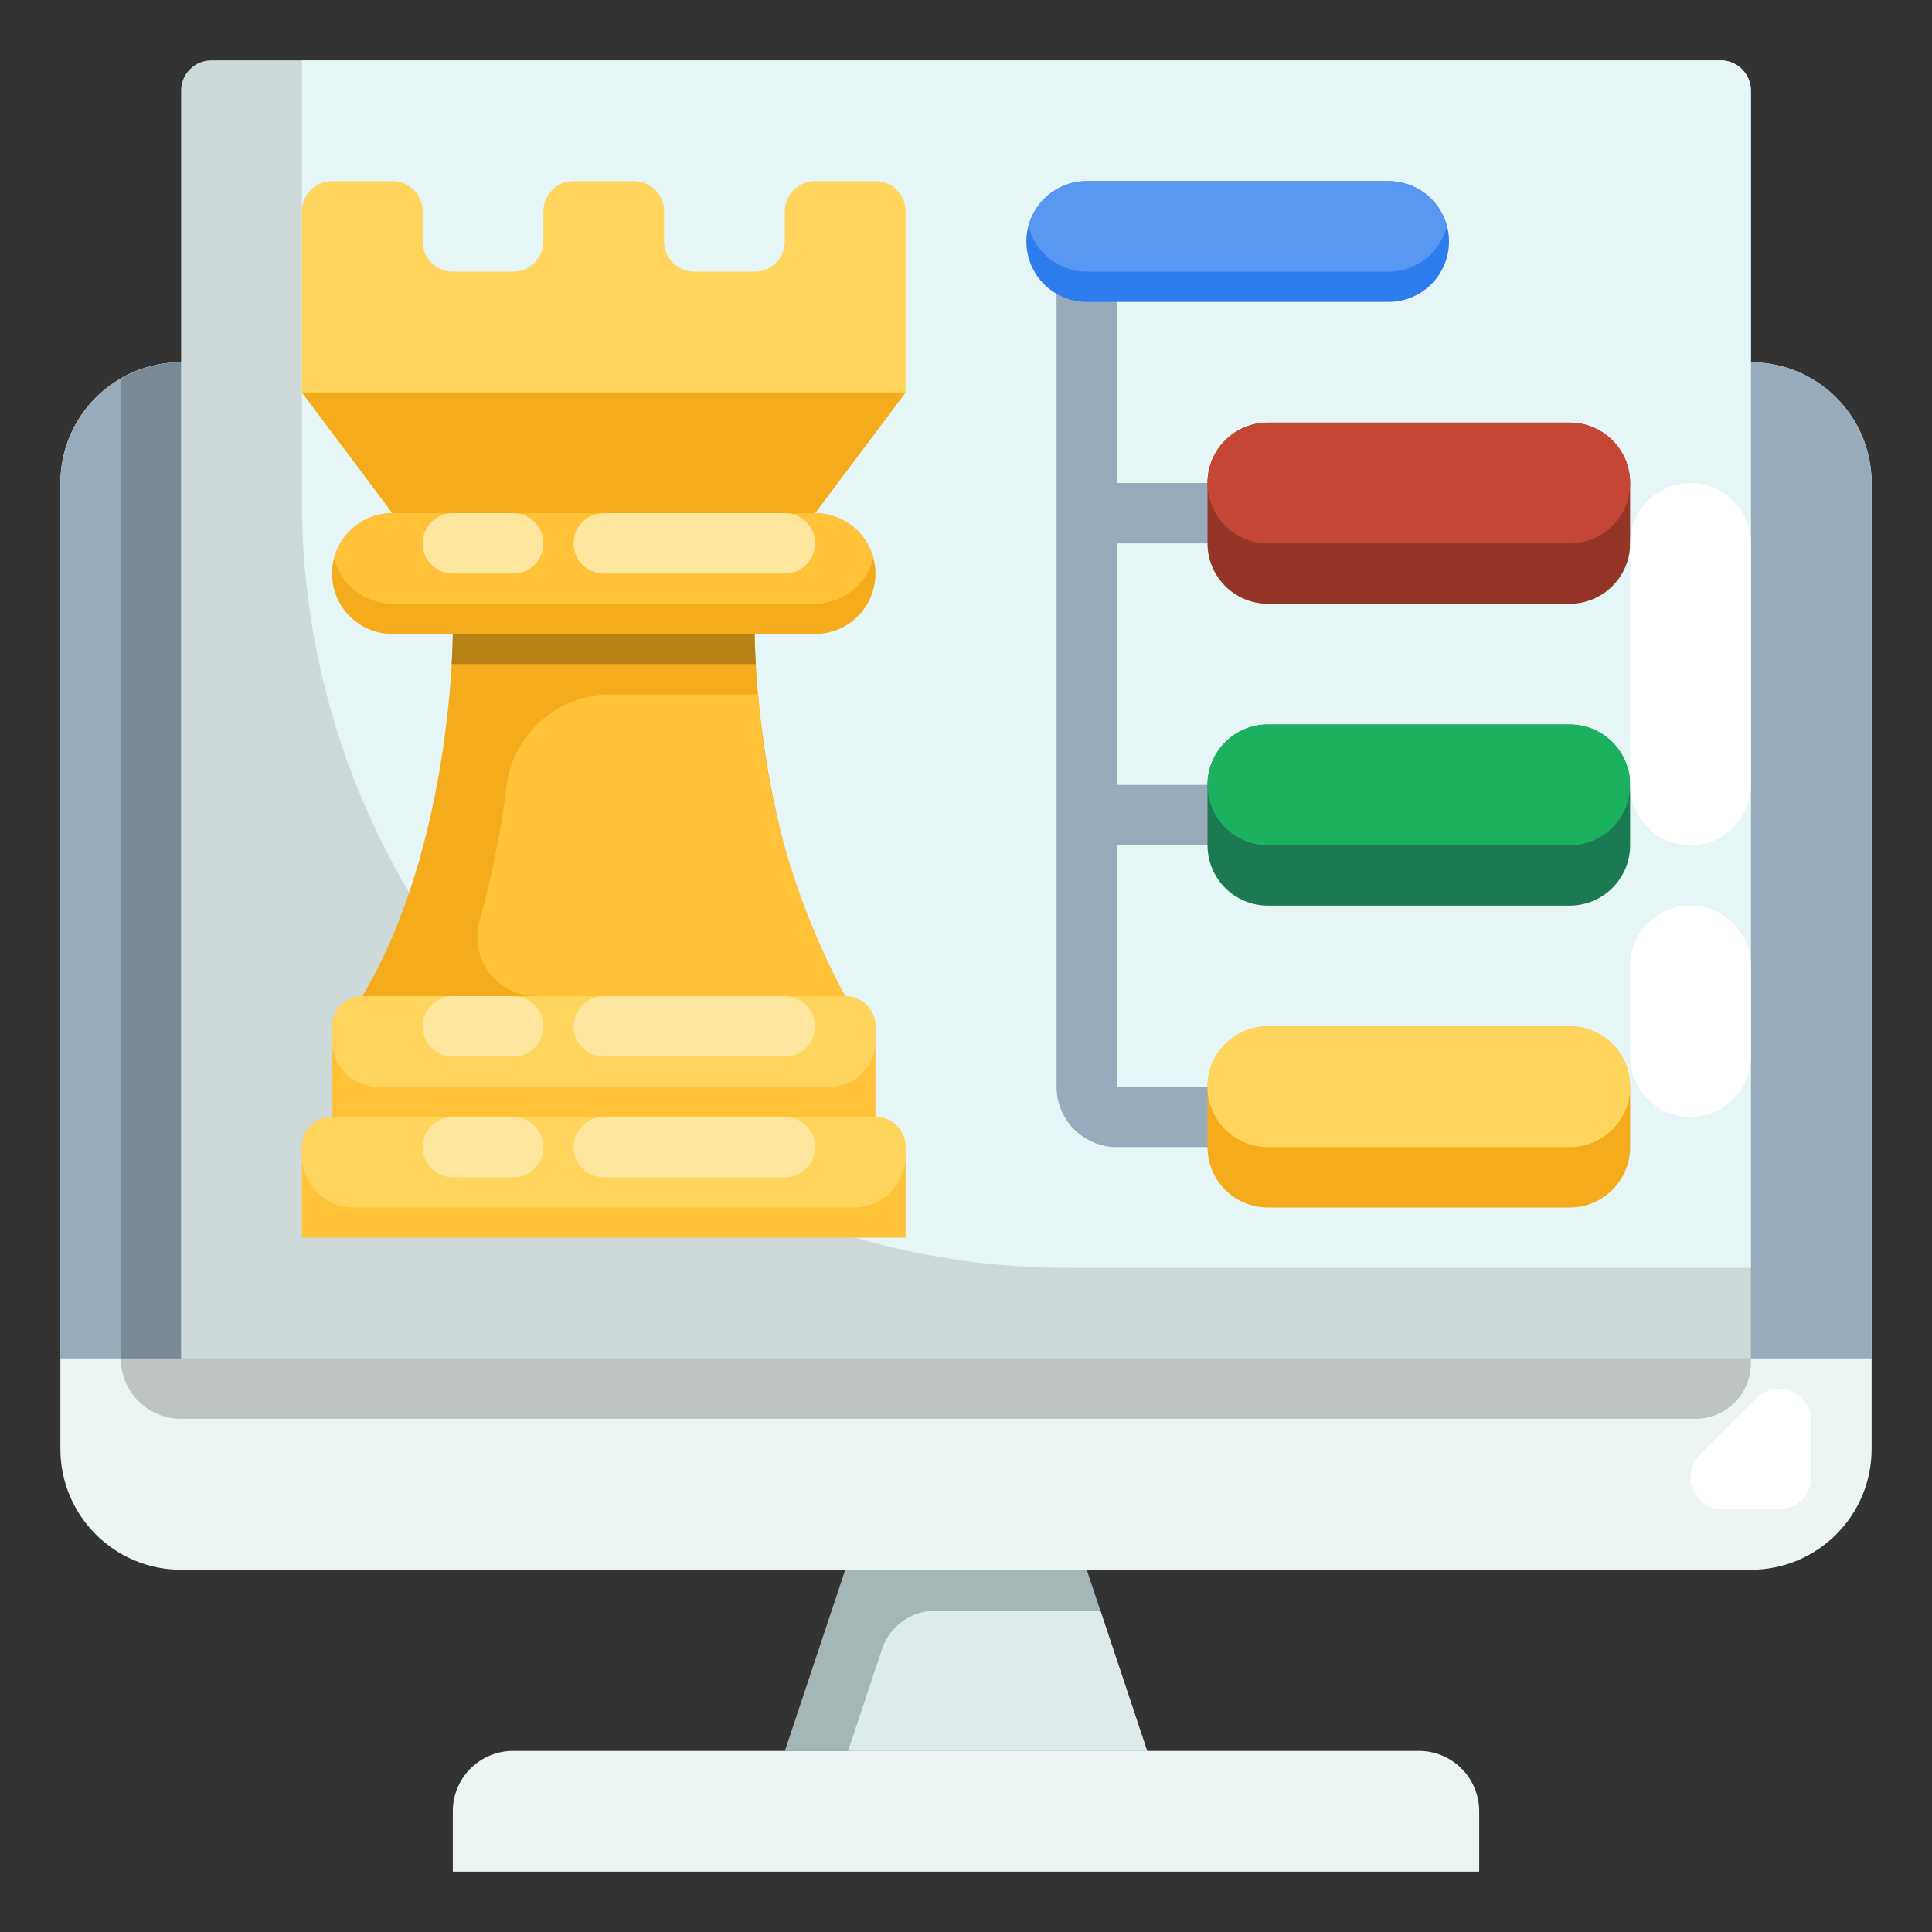 <svg width="110" height="110" viewBox="0 0 110 110" fill="none" xmlns="http://www.w3.org/2000/svg">
<rect x="0" y="0" width="110" height="110" fill="#333333" stroke="none"/>
<g clip-path="url(#clip0_1254_562)">
<path d="M65.312 99.688L61.875 89.375H48.125L44.688 99.688H65.312Z" fill="#A4B7B6"/>
<path d="M65.313 99.688L62.654 91.711H53.239C52.571 91.711 51.921 91.921 51.379 92.311C50.837 92.701 50.432 93.252 50.221 93.885L48.287 99.688H65.313Z" fill="#DEEBEB"/>
<path d="M99.688 20.625H10.312C6.516 20.625 3.438 23.703 3.438 27.5V82.5C3.438 86.297 6.516 89.375 10.312 89.375H99.688C103.484 89.375 106.562 86.297 106.562 82.5V27.5C106.562 23.703 103.484 20.625 99.688 20.625Z" fill="#EDF4F4"/>
<path d="M99.688 20.625H10.312C8.489 20.625 6.74 21.349 5.451 22.639C4.162 23.928 3.438 25.677 3.438 27.5V77.344H106.562V27.5C106.562 25.677 105.838 23.928 104.549 22.639C103.26 21.349 101.511 20.625 99.688 20.625Z" fill="#98ABBB"/>
<path d="M29.219 99.688H80.781C81.693 99.688 82.567 100.05 83.212 100.694C83.857 101.339 84.219 102.213 84.219 103.125V106.562H25.781V103.125C25.781 102.213 26.143 101.339 26.788 100.694C27.433 100.05 28.307 99.688 29.219 99.688Z" fill="#EDF4F4"/>
<path d="M103.125 80.886V84.114C103.125 84.598 102.933 85.061 102.591 85.403C102.249 85.745 101.785 85.938 101.301 85.938H98.074C97.59 85.938 97.126 85.745 96.784 85.403C96.442 85.061 96.25 84.598 96.25 84.114C96.25 83.63 96.442 83.167 96.784 82.825L100.012 79.597C100.354 79.255 100.818 79.063 101.301 79.062C101.785 79.062 102.249 79.255 102.591 79.597C102.933 79.939 103.125 80.402 103.125 80.886Z" fill="white"/>
<path opacity="0.2" d="M10.312 77.344V20.625C9.102 20.631 7.915 20.961 6.875 21.579V77.344C6.875 78.255 7.237 79.13 7.882 79.774C8.526 80.419 9.401 80.781 10.312 80.781H96.532C97.369 80.781 98.171 80.449 98.763 79.857C99.355 79.265 99.688 78.463 99.688 77.626V77.344H10.312Z" fill="black"/>
<path d="M10.312 77.344V5.156C10.312 4.7 10.494 4.263 10.816 3.941C11.138 3.619 11.575 3.438 12.031 3.438H97.969C98.425 3.438 98.862 3.619 99.184 3.941C99.506 4.263 99.688 4.7 99.688 5.156V77.344H10.312Z" fill="#CEDADA"/>
<path d="M17.188 3.438H97.969C98.425 3.438 98.862 3.619 99.184 3.941C99.506 4.263 99.688 4.7 99.688 5.156V72.188H60.82C49.248 72.188 38.15 67.591 29.967 59.408C21.784 51.225 17.188 40.127 17.188 28.555V3.438Z" fill="#E6F5F5"/>
<path d="M22.344 29.219L17.188 22.344V12.031C17.188 11.575 17.369 11.138 17.691 10.816C18.013 10.494 18.45 10.312 18.906 10.312H22.344C22.8 10.312 23.237 10.494 23.559 10.816C23.881 11.138 24.062 11.575 24.062 12.031V13.75C24.062 14.206 24.244 14.643 24.566 14.965C24.888 15.288 25.325 15.469 25.781 15.469H29.219C29.675 15.469 30.112 15.288 30.434 14.965C30.756 14.643 30.938 14.206 30.938 13.75V12.031C30.938 11.575 31.119 11.138 31.441 10.816C31.763 10.494 32.2 10.312 32.656 10.312H36.094C36.55 10.312 36.987 10.494 37.309 10.816C37.631 11.138 37.812 11.575 37.812 12.031V13.75C37.812 14.206 37.994 14.643 38.316 14.965C38.638 15.288 39.075 15.469 39.531 15.469H42.969C43.425 15.469 43.862 15.288 44.184 14.965C44.506 14.643 44.688 14.206 44.688 13.75V12.031C44.688 11.575 44.869 11.138 45.191 10.816C45.513 10.494 45.95 10.312 46.406 10.312H49.844C50.3 10.312 50.737 10.494 51.059 10.816C51.381 11.138 51.562 11.575 51.562 12.031V22.344L46.406 29.219H22.344Z" fill="#FFD55D"/>
<path d="M46.406 29.219H22.344C20.445 29.219 18.906 30.758 18.906 32.656C18.906 34.555 20.445 36.094 22.344 36.094H46.406C48.305 36.094 49.844 34.555 49.844 32.656C49.844 30.758 48.305 29.219 46.406 29.219Z" fill="#F4AC1C"/>
<path d="M18.906 63.594H49.844C50.3 63.594 50.737 63.775 51.059 64.097C51.381 64.419 51.562 64.857 51.562 65.312V70.469H17.188V65.312C17.188 64.857 17.369 64.419 17.691 64.097C18.013 63.775 18.45 63.594 18.906 63.594Z" fill="#FFC239"/>
<path d="M18.906 63.594V58.438C18.906 57.982 19.087 57.544 19.41 57.222C19.732 56.9 20.169 56.719 20.625 56.719H48.125C48.581 56.719 49.018 56.9 49.34 57.222C49.663 57.544 49.844 57.982 49.844 58.438V63.594H18.906Z" fill="#FFC239"/>
<path d="M48.125 56.719C42.969 48.125 42.969 36.094 42.969 36.094H25.781C25.781 36.094 25.781 48.125 20.625 56.719H48.125Z" fill="#F4AC1C"/>
<path d="M70.469 30.938V27.5H63.594V15.469H60.156V61.875C60.156 62.787 60.518 63.661 61.163 64.306C61.808 64.95 62.682 65.312 63.594 65.312H70.469V61.875H63.594V48.125H70.469V44.688H63.594V30.938H70.469Z" fill="#98ABBB"/>
<path d="M22.344 29.219H46.406L51.562 22.344H17.188L22.344 29.219Z" fill="#F4AC1C"/>
<path d="M48.126 56.719C45.27 51.407 43.579 45.548 43.164 39.531H34.786C33.325 39.528 31.914 40.06 30.817 41.026C29.721 41.992 29.016 43.325 28.834 44.775C28.523 47.344 28.014 49.885 27.312 52.376C27.161 52.878 27.13 53.409 27.221 53.926C27.311 54.442 27.521 54.931 27.833 55.352C28.145 55.774 28.552 56.117 29.02 56.354C29.488 56.591 30.005 56.716 30.529 56.719H48.126Z" fill="#FFC239"/>
<path d="M46.405 29.219H22.343C21.583 29.222 20.845 29.476 20.246 29.943C19.646 30.409 19.217 31.061 19.027 31.797C19.217 32.533 19.646 33.185 20.246 33.651C20.845 34.118 21.583 34.372 22.343 34.375H46.405C47.165 34.372 47.903 34.118 48.503 33.651C49.102 33.185 49.531 32.533 49.721 31.797C49.531 31.061 49.102 30.409 48.503 29.943C47.903 29.476 47.165 29.222 46.405 29.219Z" fill="#FFC239"/>
<path d="M43.032 37.812C42.968 36.743 42.968 36.094 42.968 36.094H25.78C25.78 36.094 25.78 36.743 25.717 37.812H43.032Z" fill="#B78115"/>
<path d="M48.125 56.719H20.625C20.169 56.719 19.732 56.9 19.41 57.222C19.087 57.544 18.906 57.982 18.906 58.438V59.273C18.906 59.614 18.974 59.953 19.104 60.269C19.235 60.584 19.427 60.871 19.668 61.113C19.91 61.355 20.197 61.546 20.513 61.677C20.828 61.808 21.167 61.875 21.508 61.875H47.242C47.583 61.875 47.922 61.808 48.237 61.677C48.553 61.546 48.84 61.355 49.082 61.113C49.323 60.871 49.515 60.584 49.646 60.269C49.776 59.953 49.844 59.614 49.844 59.273V58.438C49.844 57.982 49.663 57.544 49.34 57.222C49.018 56.9 48.581 56.719 48.125 56.719Z" fill="#FFD55D"/>
<path d="M49.844 63.594H18.906C18.45 63.594 18.013 63.775 17.691 64.097C17.369 64.419 17.188 64.857 17.188 65.312V65.802C17.188 66.189 17.264 66.573 17.412 66.93C17.56 67.288 17.777 67.613 18.051 67.887C18.325 68.16 18.649 68.377 19.007 68.526C19.365 68.674 19.748 68.75 20.135 68.75H48.615C49.002 68.75 49.385 68.674 49.743 68.526C50.1 68.377 50.425 68.16 50.699 67.887C50.973 67.613 51.19 67.288 51.338 66.93C51.486 66.573 51.562 66.189 51.562 65.802V65.312C51.562 64.857 51.381 64.419 51.059 64.097C50.737 63.775 50.3 63.594 49.844 63.594Z" fill="#FFD55D"/>
<path d="M44.688 63.594H34.375C33.426 63.594 32.656 64.363 32.656 65.312C32.656 66.262 33.426 67.031 34.375 67.031H44.688C45.637 67.031 46.406 66.262 46.406 65.312C46.406 64.363 45.637 63.594 44.688 63.594Z" fill="#FFE69E"/>
<path d="M29.219 63.594H25.781C24.832 63.594 24.062 64.363 24.062 65.312C24.062 66.262 24.832 67.031 25.781 67.031H29.219C30.168 67.031 30.938 66.262 30.938 65.312C30.938 64.363 30.168 63.594 29.219 63.594Z" fill="#FFE69E"/>
<path d="M44.688 56.719H34.375C33.426 56.719 32.656 57.488 32.656 58.438C32.656 59.387 33.426 60.156 34.375 60.156H44.688C45.637 60.156 46.406 59.387 46.406 58.438C46.406 57.488 45.637 56.719 44.688 56.719Z" fill="#FFE69E"/>
<path d="M29.219 56.719H25.781C24.832 56.719 24.062 57.488 24.062 58.438C24.062 59.387 24.832 60.156 25.781 60.156H29.219C30.168 60.156 30.938 59.387 30.938 58.438C30.938 57.488 30.168 56.719 29.219 56.719Z" fill="#FFE69E"/>
<path d="M44.688 29.219H34.375C33.426 29.219 32.656 29.988 32.656 30.938C32.656 31.887 33.426 32.656 34.375 32.656H44.688C45.637 32.656 46.406 31.887 46.406 30.938C46.406 29.988 45.637 29.219 44.688 29.219Z" fill="#FFE69E"/>
<path d="M29.219 29.219H25.781C24.832 29.219 24.062 29.988 24.062 30.938C24.062 31.887 24.832 32.656 25.781 32.656H29.219C30.168 32.656 30.938 31.887 30.938 30.938C30.938 29.988 30.168 29.219 29.219 29.219Z" fill="#FFE69E"/>
<path d="M89.375 24.062H72.188C70.289 24.062 68.75 25.602 68.75 27.5V30.938C68.75 32.836 70.289 34.375 72.188 34.375H89.375C91.273 34.375 92.812 32.836 92.812 30.938V27.5C92.812 25.602 91.273 24.062 89.375 24.062Z" fill="#953528"/>
<path d="M89.375 24.062H72.188C71.276 24.062 70.401 24.425 69.757 25.069C69.112 25.714 68.75 26.588 68.75 27.5C68.75 28.412 69.112 29.286 69.757 29.931C70.401 30.575 71.276 30.938 72.188 30.938H89.375C90.287 30.938 91.161 30.575 91.806 29.931C92.45 29.286 92.812 28.412 92.812 27.5C92.812 26.588 92.45 25.714 91.806 25.069C91.161 24.425 90.287 24.062 89.375 24.062Z" fill="#C64635"/>
<path d="M89.375 41.25H72.188C70.289 41.25 68.75 42.789 68.75 44.688V48.125C68.75 50.023 70.289 51.562 72.188 51.562H89.375C91.273 51.562 92.812 50.023 92.812 48.125V44.688C92.812 42.789 91.273 41.25 89.375 41.25Z" fill="#1C7A52"/>
<path d="M89.375 41.25H72.188C71.276 41.25 70.401 41.612 69.757 42.257C69.112 42.901 68.75 43.776 68.75 44.688C68.75 45.599 69.112 46.474 69.757 47.118C70.401 47.763 71.276 48.125 72.188 48.125H89.375C90.287 48.125 91.161 47.763 91.806 47.118C92.45 46.474 92.812 45.599 92.812 44.688C92.812 43.776 92.45 42.901 91.806 42.257C91.161 41.612 90.287 41.25 89.375 41.25Z" fill="#1CB15F"/>
<path d="M89.375 58.438H72.188C70.289 58.438 68.75 59.977 68.75 61.875V65.312C68.75 67.211 70.289 68.75 72.188 68.75H89.375C91.273 68.75 92.812 67.211 92.812 65.312V61.875C92.812 59.977 91.273 58.438 89.375 58.438Z" fill="#F4AC1C"/>
<path d="M89.375 58.438H72.188C71.276 58.438 70.401 58.8 69.757 59.444C69.112 60.089 68.75 60.963 68.75 61.875C68.75 62.787 69.112 63.661 69.757 64.306C70.401 64.95 71.276 65.312 72.188 65.312H89.375C90.287 65.312 91.161 64.95 91.806 64.306C92.45 63.661 92.812 62.787 92.812 61.875C92.812 60.963 92.45 60.089 91.806 59.444C91.161 58.8 90.287 58.438 89.375 58.438Z" fill="#FFD55D"/>
<path d="M79.062 10.312H61.875C59.977 10.312 58.438 11.851 58.438 13.75C58.438 15.649 59.977 17.188 61.875 17.188H79.062C80.961 17.188 82.5 15.649 82.5 13.75C82.5 11.851 80.961 10.312 79.062 10.312Z" fill="#2E7DEF"/>
<path d="M79.062 10.312H61.874C61.114 10.315 60.377 10.57 59.777 11.036C59.177 11.503 58.749 12.155 58.559 12.891C58.749 13.626 59.177 14.278 59.777 14.745C60.377 15.211 61.114 15.466 61.874 15.469H79.062C79.821 15.466 80.559 15.211 81.159 14.745C81.759 14.278 82.187 13.626 82.377 12.891C82.187 12.155 81.759 11.503 81.159 11.036C80.559 10.57 79.821 10.315 79.062 10.312Z" fill="#5897F2"/>
<path d="M99.688 30.938C99.688 29.039 98.148 27.5 96.25 27.5C94.352 27.5 92.812 29.039 92.812 30.938V44.688C92.812 46.586 94.352 48.125 96.25 48.125C98.148 48.125 99.688 46.586 99.688 44.688V30.938Z" fill="white"/>
<path d="M99.688 55C99.688 53.102 98.148 51.562 96.25 51.562C94.352 51.562 92.812 53.102 92.812 55V60.156C92.812 62.055 94.352 63.594 96.25 63.594C98.148 63.594 99.688 62.055 99.688 60.156V55Z" fill="white"/>
</g>
<defs>
<clipPath id="clip0_1254_562">
<rect width="110" height="110" fill="white"/>
</clipPath>
</defs>
</svg>
